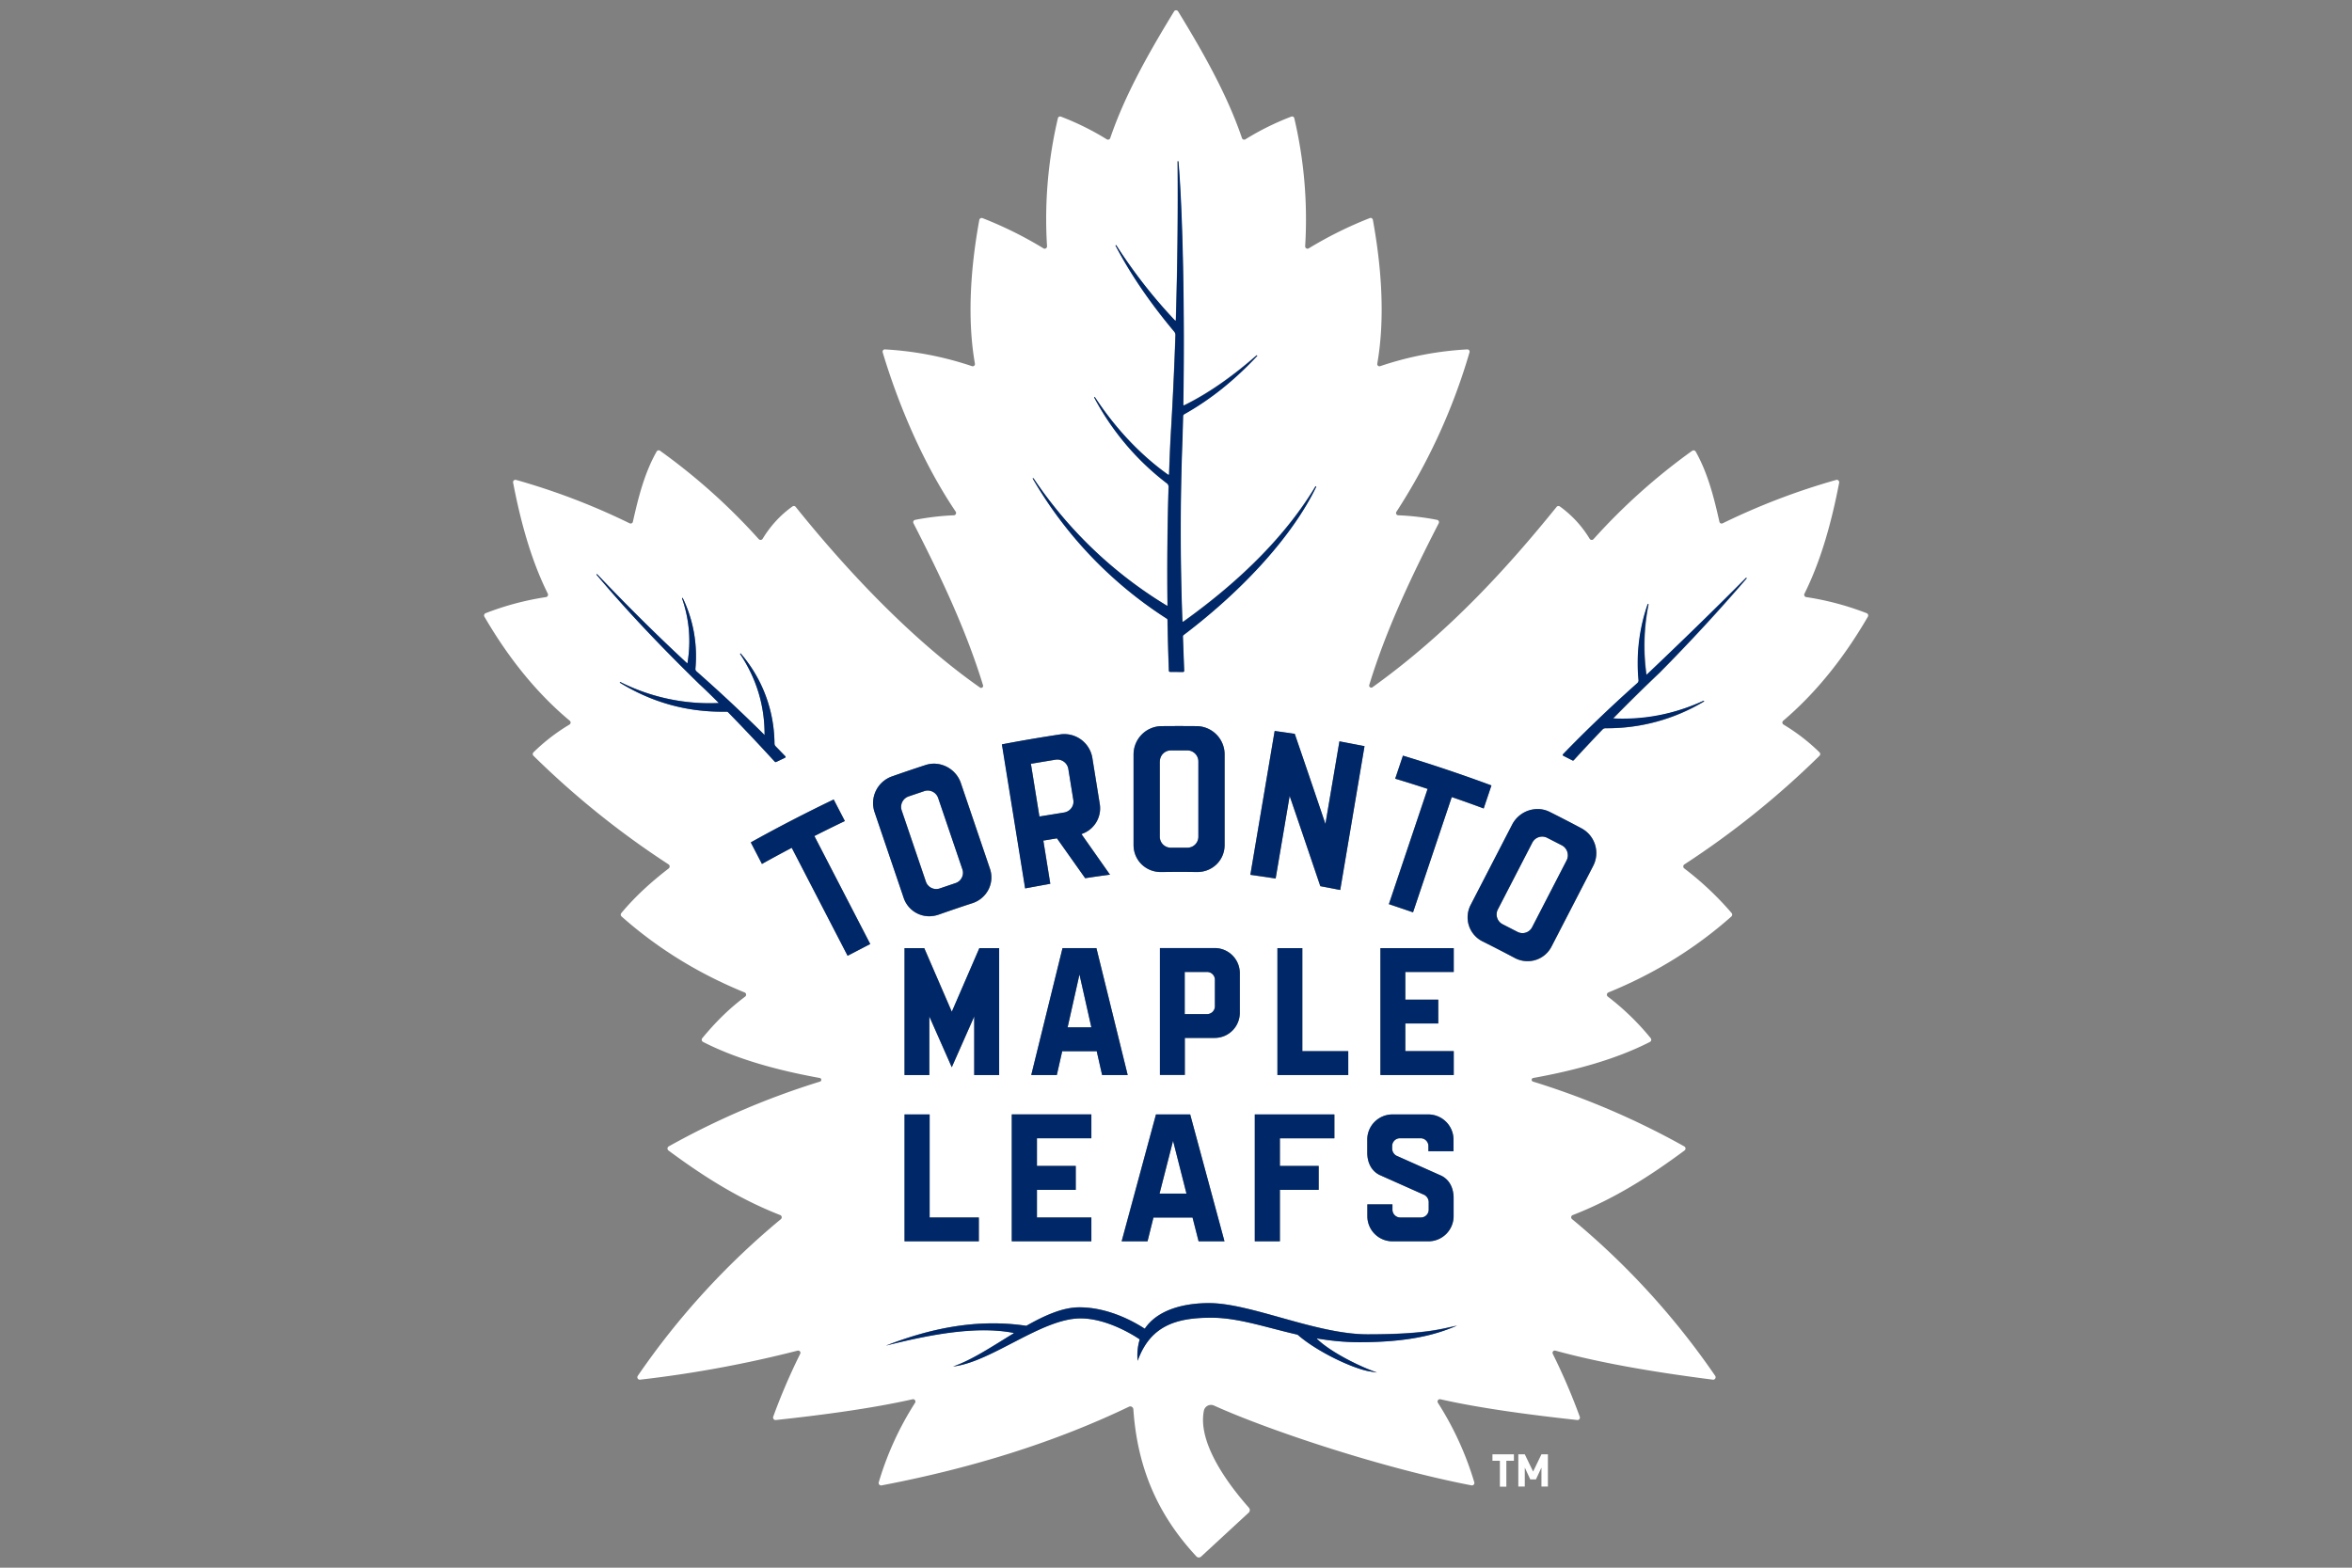 <svg baseProfile="tiny" xmlns="http://www.w3.org/2000/svg" viewBox="0 110 24 16"><rect x="0" y="110" width="24" height="16" fill="#808080" stroke="none"/><path fill="#FFF" d="M11.948 118.651h.169c.062 0 .112-.05.112-.112v-.768a.113.113 0 0 0-.112-.113h-.169a.113.113 0 0 0-.112.113v.768a.11.11 0 0 0 .112.112zm.37 1.269h-.229v.43h.229a.08.08 0 0 0 .079-.079v-.272a.079.079 0 0 0-.079-.079zm-1.424.565h.243l-.122-.54zm-.268-2.154l.234-.038a.11.11 0 0 0 .073-.045.108.108 0 0 0 .02-.083l-.051-.317a.115.115 0 0 0-.129-.094 9.51 9.51 0 0 0-.234.039l-.019.003.087.539.019-.004zm1.344 3.312l-.138.54h.275zm3.968-3.015l-.15-.077a.113.113 0 0 0-.152.049l-.352.682a.11.11 0 0 0-.007.085.111.111 0 0 0 .056.066l.15.077a.11.11 0 0 0 .151-.047l.352-.682a.115.115 0 0 0-.048-.153z"/><path fill="#FFF" d="M19.06 116.294c.008-.013.001-.031-.013-.036a2.906 2.906 0 0 0-.616-.164.024.024 0 0 1-.018-.035c.166-.334.274-.717.354-1.132.003-.018-.013-.034-.03-.029a6.924 6.924 0 0 0-1.159.443.023.023 0 0 1-.033-.016c-.052-.231-.115-.491-.242-.716-.007-.013-.024-.016-.036-.008a6.249 6.249 0 0 0-1.007.902.025.025 0 0 1-.039-.004 1.116 1.116 0 0 0-.304-.33c-.01-.007-.025-.006-.033.004-.484.599-1.093 1.278-1.879 1.841-.016.012-.039-.004-.033-.023.178-.584.447-1.14.709-1.651a.024.024 0 0 0-.016-.034 2.607 2.607 0 0 0-.397-.047.023.023 0 0 1-.018-.037 6.138 6.138 0 0 0 .745-1.626.023.023 0 0 0-.023-.03 3.32 3.32 0 0 0-.888.171c-.017.006-.033-.008-.03-.026.081-.464.043-.985-.045-1.467-.003-.015-.018-.024-.032-.018a4.044 4.044 0 0 0-.623.309.024.024 0 0 1-.036-.022 4.516 4.516 0 0 0-.111-1.307.023.023 0 0 0-.03-.016 2.743 2.743 0 0 0-.469.232.024.024 0 0 1-.035-.013c-.15-.44-.391-.867-.651-1.292-.01-.016-.033-.016-.042 0-.26.425-.501.852-.651 1.292a.024.024 0 0 1-.035.013 2.743 2.743 0 0 0-.469-.232c-.013-.004-.027.003-.03.016a4.484 4.484 0 0 0-.111 1.307.024.024 0 0 1-.036.022 3.955 3.955 0 0 0-.623-.309.025.025 0 0 0-.032.018c-.088.482-.126 1.003-.045 1.467.003.018-.013.032-.03.026a3.36 3.36 0 0 0-.888-.171.023.023 0 0 0-.023.03c.161.537.414 1.135.745 1.626.01.015 0 .036-.018.037a2.638 2.638 0 0 0-.397.047.024.024 0 0 0-.016.034c.262.512.531 1.069.71 1.654.006.019-.016.034-.031.023-.696-.487-1.365-1.201-1.881-1.844a.024.024 0 0 0-.033-.004c-.13.093-.228.205-.304.33a.025.025 0 0 1-.039.004 6.249 6.249 0 0 0-1.007-.902.024.024 0 0 0-.036.008c-.128.226-.19.486-.242.716-.003.015-.019.022-.033.016a6.859 6.859 0 0 0-1.159-.443.024.024 0 0 0-.03.029c.08.415.188.799.354 1.132a.025.025 0 0 1-.018.035 2.89 2.89 0 0 0-.616.164c-.014.005-.021.023-.013.036.25.43.539.785.871 1.062a.024.024 0 0 1-.003.039 1.938 1.938 0 0 0-.367.283.025.025 0 0 0 0 .036c.421.414.88.784 1.378 1.108.014.009.015.03.002.041-.184.142-.346.29-.484.456-.009.01-.007.026.003.035.361.32.775.579 1.255.775.018.007.021.031.005.043-.171.128-.31.27-.437.424a.025.025 0 0 0 .008.038c.343.176.76.29 1.191.368.02.004.021.031.002.037a8.023 8.023 0 0 0-1.543.661.025.025 0 0 0-.003.042c.356.264.718.494 1.14.659.018.007.021.03.007.042a7.796 7.796 0 0 0-1.46 1.599.025.025 0 0 0 .024.039 11.978 11.978 0 0 0 1.606-.296c.02-.005.037.015.027.033a6.24 6.24 0 0 0-.275.641c-.006.017.008.036.026.034.53-.057 1.011-.125 1.396-.212a.024.024 0 0 1 .025.037 3.174 3.174 0 0 0-.37.81.025.025 0 0 0 .029.032c.929-.177 1.774-.443 2.524-.803.02-.01.043.004.045.027.045.666.298 1.129.643 1.501a.034.034 0 0 0 .048.002l.485-.448a.036.036 0 0 0 .003-.051c-.096-.11-.538-.611-.459-.992a.074.074 0 0 1 .102-.051c.559.253 1.719.64 2.629.815a.025.025 0 0 0 .028-.031 3.201 3.201 0 0 0-.371-.811c-.012-.018.004-.042.025-.037.384.087.866.154 1.396.212a.025.025 0 0 0 .026-.034 6.336 6.336 0 0 0-.275-.641c-.009-.019.007-.039.027-.033.471.129 1.018.221 1.606.296.021.003.036-.021.024-.039a7.796 7.796 0 0 0-1.46-1.599.024.024 0 0 1 .007-.042c.422-.164.784-.395 1.14-.659a.025.025 0 0 0-.003-.042 7.987 7.987 0 0 0-1.543-.661.019.019 0 0 1 .002-.037c.432-.078.848-.192 1.191-.368a.025.025 0 0 0 .008-.038 2.588 2.588 0 0 0-.437-.424.025.025 0 0 1 .005-.043c.48-.196.894-.455 1.255-.775a.026.026 0 0 0 .003-.035 3.15 3.15 0 0 0-.484-.456.025.025 0 0 1 .002-.041 8.883 8.883 0 0 0 1.378-1.108.025.025 0 0 0 0-.036 1.98 1.98 0 0 0-.367-.283.024.024 0 0 1-.003-.039c.326-.277.614-.631.864-1.062zm-4.512 1.752a11.276 11.276 0 0 0-.312-.098l.079-.235c.303.092.606.194.903.304l-.079.235a12.553 12.553 0 0 0-.307-.11l-.019-.006-.395 1.176a23.876 23.876 0 0 0-.247-.083l.395-1.176-.018-.007zm-.462 1.631h.748v.243h-.494v.282h.336v.243h-.336v.282h.494v.243h-.748v-1.293zm-.134 2.615h.256v.055a.08.08 0 0 0 .08.079h.21a.08.08 0 0 0 .08-.079v-.081a.087.087 0 0 0-.043-.07l-.46-.205c-.086-.044-.124-.132-.124-.228v-.133c0-.141.116-.256.258-.256h.364c.143 0 .258.115.258.256v.12h-.256v-.054a.08.08 0 0 0-.08-.079h-.21a.08.08 0 0 0-.08.079v.029c0 .029.021.058.043.07l.46.205c.086.044.124.132.124.228v.185a.258.258 0 0 1-.258.256h-.364a.257.257 0 0 1-.258-.256v-.121zm-.428-3.882l.143-.843.256.049-.248 1.468a7.252 7.252 0 0 0-.203-.039c-.095-.282-.191-.567-.288-.848l-.025-.073-.143.843-.258-.038.248-1.468c.068.009.137.019.205.03l.288.846.025.073zm-.068 3.49v.243h-.396v.526h-.256v-1.295h.812v.243h-.556v.282h.396zm-.421-.928v-1.295h.254v1.051h.468v.243h-.722zm-2.491-6.093a4.34 4.34 0 0 0 1.363 1.302c.001.001.003.001.004-.001l.001-.003c-.005-.402-.001-.808.011-1.21a.044.044 0 0 0-.017-.035 2.66 2.66 0 0 1-.743-.878l.007-.004c.208.319.467.594.749.794.003.002.009 0 .009-.005.005-.147.01-.268.016-.384.021-.336.037-.685.049-1.037a.052.052 0 0 0-.012-.034 4.974 4.974 0 0 1-.6-.88l.007-.004c.179.279.381.538.601.77l.003.001c.002 0 .005-.002.005-.005.017-.544.023-1.089.018-1.621h.008c.044.501.066 1.569.05 2.484l.002.005c.002.002.005.003.008.001.239-.118.481-.285.74-.511l.005.006a3.037 3.037 0 0 1-.745.596.024.024 0 0 0-.012.02l-.006.223a24.516 24.516 0 0 0-.001 1.869c0 .005.006.007.01.005.606-.433 1.06-.898 1.349-1.382l.007.004c-.236.49-.729 1.042-1.353 1.514a.02.02 0 0 0-.008.016l.013.349a.016.016 0 0 1-.003.009.013.013 0 0 1-.009.004l-.132-.001c-.006 0-.011-.005-.012-.011a25.878 25.878 0 0 1-.014-.52.014.014 0 0 0-.007-.012 4.213 4.213 0 0 1-1.37-1.432l.009-.002zm.433 7.021v.243h-.396v.282h.556v.243h-.812v-1.295h.812v.243h-.556v.282h.396zm-.138-1.172l-.055.243h-.261l.319-1.295h.346l.319 1.295h-.261l-.055-.243h-.352zm.956.646h.349l.35 1.295h-.264l-.062-.243h-.398l-.062.243h-.264l.351-1.295zm-.228-2.75v-.924c0-.158.127-.287.283-.289l.182-.001.182.001a.287.287 0 0 1 .282.289v.924a.275.275 0 0 1-.282.276c-.2-.002-.338 0-.368 0a.275.275 0 0 1-.279-.276zm.828 1.969h-.305v.378h-.254v-1.295h.559c.141 0 .256.114.256.256v.405a.256.256 0 0 1-.256.256zm-1.573-3.098a.29.29 0 0 1 .325.24l.076.472a.275.275 0 0 1-.165.297l-.022.009.014.02.277.394c-.084.011-.169.023-.253.036l-.281-.397-.007-.01-.012.002-.108.018-.019.003.071.441a22.96 22.96 0 0 0-.256.047l-.237-1.47c.196-.037.397-.072.597-.102zm-.834 4.931v.243H9.23v-1.295h.256v1.051h.502zm-.047-1.454v-.597l-.229.518-.229-.518v.597H9.23v-1.295h.202l.281.649.281-.649h.202v1.295h-.255zM7.43 117.27a.022.022 0 0 0-.015-.006h-.039c-.381 0-.725-.097-1.052-.297l.004-.007a2.037 2.037 0 0 0 1.007.215 8.191 8.191 0 0 0-.198-.192c-.416-.406-.76-.772-1.051-1.119l.006-.005c.346.362.647.66.919.91l.004-.001a1.33 1.33 0 0 0-.056-.663l.007-.003c.108.222.152.465.13.723-.001.01.003.02.011.027.246.217.48.436.694.649l.001-.001a1.45 1.45 0 0 0-.251-.827l.006-.005c.224.262.34.571.346.921 0 .01.004.02.011.027l.099.102c.002.002.003.006.003.009-.001.003-.003.006-.006.007l-.09.043-.005.001c-.003 0-.007-.001-.009-.004a18.682 18.682 0 0 0-.476-.504zm1.219 2.484l-.57-1.102-.017.009c-.096.051-.193.103-.287.156l-.114-.22c.276-.154.561-.301.846-.438l.114.22a15.89 15.89 0 0 0-.293.144l-.018.009.57 1.102-.231.12zm.451-1.829c.114-.04.23-.079.345-.117a.282.282 0 0 1 .086-.014c.122 0 .235.081.274.197l.297.875a.271.271 0 0 1-.014.211.281.281 0 0 1-.165.141 19.97 19.97 0 0 0-.345.117.275.275 0 0 1-.356-.171l-.297-.875a.288.288 0 0 1 .175-.364zm4.772 5.773c-.154 0-.297-.015-.432-.038-.002 0-.004.002-.002.004.132.128.394.259.542.317l.07.027-.074-.012c-.173-.029-.536-.201-.733-.372l-.008-.004c-.323-.074-.6-.172-.876-.172-.359 0-.621.082-.751.44a.56.56 0 0 1 .02-.214c.001-.003 0-.005-.002-.007-.07-.047-.337-.212-.601-.212-.397 0-.908.446-1.301.491.19-.064.403-.207.618-.338.002-.001.001-.004-.001-.005-.362-.071-.818.007-1.302.13.463-.18.936-.275 1.429-.203l.007-.001c.186-.105.369-.187.538-.187.313 0 .582.163.664.216.002.001.005.001.006-.001.125-.183.382-.258.653-.258.429 0 1.09.318 1.616.318.577 0 .742-.052.915-.089-.161.068-.42.17-.995.17zm2.384-4.858l-.424.821a.274.274 0 0 1-.377.116 14.174 14.174 0 0 0-.324-.167.272.272 0 0 1-.124-.374l.424-.821a.293.293 0 0 1 .258-.157c.044 0 .086.01.126.03.108.054.217.11.323.167a.285.285 0 0 1 .118.385zm.212-1.507c.038.002.076.004.114.004.263 0 .519-.059.805-.185l.004.007a1.92 1.92 0 0 1-1.006.274.043.043 0 0 0-.032.014c-.11.115-.205.216-.291.311-.003.003-.006.005-.01.005l-.006-.002-.092-.047a.008.008 0 0 1-.005-.007c-.001-.003 0-.006.003-.009.233-.24.488-.484.758-.726a.035.035 0 0 0 .012-.029 1.833 1.833 0 0 1 .094-.778l.008.002a2.14 2.14 0 0 0-.022.716c0 .002.002.003.003.003l.002-.001a48.46 48.46 0 0 0 1.013-.988l.006.005c-.275.321-.574.645-.89.965-.156.148-.313.303-.467.461l-.001.003c-.003 0-.002.001 0 .002z"/><path fill="#FFF" d="M9.554 119.074a.12.12 0 0 0 .037-.006l.159-.054a.113.113 0 0 0 .065-.056.114.114 0 0 0 .006-.085l-.247-.727a.114.114 0 0 0-.107-.077.103.103 0 0 0-.035.006l-.16.054a.112.112 0 0 0-.07.143l.247.727a.11.11 0 0 0 .105.075z"/><path fill="#002868" d="M11.907 116.315c.004.003.007.007.007.012.003.185.008.355.014.52 0 .006.005.011.012.011l.132.001a.012.012 0 0 0 .009-.004c.002-.002.003-.006.003-.009l-.013-.349a.02.02 0 0 1 .008-.016c.624-.473 1.118-1.025 1.353-1.514l-.007-.004c-.29.484-.744.949-1.349 1.382-.004.002-.01 0-.01-.005a24.516 24.516 0 0 1 .001-1.869l.006-.223c0-.008.005-.016.012-.02.267-.15.51-.345.745-.596l-.005-.006c-.258.226-.5.393-.74.511-.003.001-.006.001-.008-.001a.008.008 0 0 1-.002-.005c.016-.915-.005-1.983-.05-2.484h-.008c.005.532-.002 1.077-.018 1.621 0 .003-.003.005-.005.005l-.003-.001a5.204 5.204 0 0 1-.601-.77l-.007.004c.148.285.344.572.6.88.008.01.012.022.012.034-.012.352-.029.701-.049 1.037-.006.115-.011.237-.016.384 0 .005-.006.007-.009.005-.281-.2-.54-.474-.749-.794l-.007.004c.185.347.435.642.743.878a.043.043 0 0 1 .017.035 28.7 28.7 0 0 0-.011 1.21l-.001.003-.004.001a4.34 4.34 0 0 1-1.363-1.302l-.007.004a4.192 4.192 0 0 0 1.368 1.43zm-3.992 1.463l.005-.001.09-.043c.003-.001.005-.004.006-.007a.008.008 0 0 0-.003-.009l-.099-.102a.039.039 0 0 1-.011-.027 1.424 1.424 0 0 0-.346-.921l-.006.005c.169.255.251.525.251.827l-.001.001a15.89 15.89 0 0 0-.694-.649.032.032 0 0 1-.011-.027 1.364 1.364 0 0 0-.13-.723l-.007.003c.075.216.094.433.056.663l-.004.001a20.685 20.685 0 0 1-.919-.91l-.006.005c.291.347.635.713 1.051 1.119.062.057.126.12.198.192a2.023 2.023 0 0 1-1.007-.215l-.004.007c.327.2.671.297 1.052.297h.039a.02.02 0 0 1 .015.006c.138.141.294.306.476.504a.012.012 0 0 0 .009.004zm9.018-.912c.316-.319.615-.644.89-.965l-.006-.005c-.325.327-.657.65-1.013.988l-.002.001c-.001 0-.003-.001-.003-.003a2.113 2.113 0 0 1 .022-.716l-.008-.002a1.835 1.835 0 0 0-.094.778.035.035 0 0 1-.012.029c-.27.241-.525.485-.758.726-.002.002-.003.005-.003.009.001.003.002.006.005.007l.092.047a.014.014 0 0 0 .006.002.012.012 0 0 0 .01-.005c.086-.094.181-.196.291-.311a.043.043 0 0 1 .032-.014 1.917 1.917 0 0 0 1.006-.274l-.004-.007a1.951 1.951 0 0 1-.919.181c-.002 0-.003-.002-.003-.002 0-.001-.001-.002.001-.003.157-.158.314-.314.47-.461zm-4.596 6.434c-.271 0-.528.074-.653.258-.001.002-.004.003-.006.001-.082-.053-.351-.216-.664-.216-.169 0-.352.082-.538.187-.002.001-.005.002-.007.001-.493-.073-.966.023-1.429.203.483-.122.939-.2 1.302-.13.002 0 .003.003.001.005-.215.131-.428.274-.618.338.392-.045.904-.491 1.301-.491.265 0 .531.165.601.212.002.002.003.004.002.007a.56.56 0 0 0-.02.214c.129-.358.391-.44.751-.44.276 0 .553.098.876.172a.02.02 0 0 1 .008.004c.197.172.56.343.733.372l.074.012-.07-.027c-.148-.058-.411-.189-.542-.317-.002-.002 0-.004.002-.004.135.023.278.038.432.038.575 0 .834-.103.996-.169-.173.037-.337.089-.915.089-.526-.001-1.188-.319-1.617-.319zm-.123-4.4c.16 0 .282-.121.282-.276v-.924a.289.289 0 0 0-.282-.289l-.182-.001-.182.001a.289.289 0 0 0-.283.289v.924c0 .155.122.276.279.276.03 0 .169-.003.368 0zm-.379-1.128c0-.062.05-.113.112-.113h.169c.062 0 .112.051.112.113v.768c0 .062-.05.112-.112.112h-.169a.113.113 0 0 1-.113-.112v-.768zm-1.64 1.905h-.202l-.281.649-.281-.649H9.23v1.295h.253v-.598l.229.518.229-.518v.598h.254zm.522-.657l-.071-.441.019-.003.108-.018.012-.002.007.01.281.397c.084-.013.169-.025.253-.036l-.277-.394-.014-.02.022-.009a.276.276 0 0 0 .165-.297l-.076-.472a.29.29 0 0 0-.325-.24c-.199.03-.4.064-.598.102l.237 1.47.257-.047zm-.179-1.228l.234-.039a.114.114 0 0 1 .129.094l.051.317a.107.107 0 0 1-.02.083.116.116 0 0 1-.073.045l-.234.038-.019.003-.087-.539.019-.002zm2.113 2.545v-.405a.256.256 0 0 0-.256-.256h-.559v1.295h.254v-.378h.305a.256.256 0 0 0 .256-.256zm-.254-.066a.08.08 0 0 1-.079.079h-.229v-.43h.229a.08.08 0 0 1 .079.079v.272zm-3.167 1.103v1.295h.758v-.243h-.502v-1.052zm6.908-2.92a14.108 14.108 0 0 0-.323-.167.272.272 0 0 0-.126-.03.293.293 0 0 0-.258.157l-.424.821a.275.275 0 0 0 .124.374c.108.054.217.11.324.167a.282.282 0 0 0 .133.033.273.273 0 0 0 .244-.149l.424-.821a.286.286 0 0 0-.118-.385zm-.152.327l-.352.682a.11.11 0 0 1-.151.047l-.15-.077a.111.111 0 0 1-.056-.066.11.11 0 0 1 .007-.085l.352-.682a.113.113 0 0 1 .152-.049l.15.077a.115.115 0 0 1 .048.153zm-6.504.57a.31.31 0 0 0 .095-.016c.114-.04.23-.08.345-.117a.281.281 0 0 0 .165-.141.272.272 0 0 0 .014-.211l-.297-.875a.293.293 0 0 0-.274-.197.282.282 0 0 0-.086.014 13.99 13.99 0 0 0-.345.117.289.289 0 0 0-.175.364l.297.875a.275.275 0 0 0 .261.187zm-.211-1.223l.16-.054a.112.112 0 0 1 .142.071l.247.727a.105.105 0 0 1-.006.085.106.106 0 0 1-.065.056l-.159.054a.112.112 0 0 1-.143-.07l-.247-.727a.114.114 0 0 1 .071-.142zm-.943.396c.097-.049.195-.097.293-.144l-.114-.22c-.285.137-.57.284-.846.438l.114.22c.094-.053.191-.105.287-.156l.017-.009.57 1.102.231-.12-.57-1.102.018-.009zm4.679-1.064l-.248 1.468c.085.012.172.024.258.038l.143-.843.025.073.288.848.203.039.248-1.468-.256-.049-.143.843-.025-.074a167.31 167.31 0 0 0-.288-.846l-.205-.029zm1.204 5.209h.364a.257.257 0 0 0 .258-.256v-.185c0-.096-.037-.184-.124-.228l-.46-.205a.085.085 0 0 1-.043-.07v-.029a.08.08 0 0 1 .08-.079h.21a.08.08 0 0 1 .08.079v.054h.256v-.12a.258.258 0 0 0-.258-.256h-.364a.257.257 0 0 0-.258.256v.133c0 .096.037.184.124.228l.46.205a.087.087 0 0 1 .043.07v.081a.08.08 0 0 1-.08.079h-.21a.08.08 0 0 1-.08-.079v-.055h-.256v.121a.256.256 0 0 0 .258.256zm.623-1.941h-.494v-.282h.336v-.243h-.336v-.283h.494v-.243h-.748v1.295h.748zm-1.218.89v-.244h-.812v1.295h.256v-.525h.396v-.244h-.396v-.282zm.803-2.307l.395-1.176.019.006c.102.035.205.072.307.11l.079-.235c-.297-.11-.6-.212-.903-.304l-.079.235c.103.031.208.064.312.098l.019.006-.395 1.176.246.084zm-2.649 3.115h.399l.062.243h.264l-.35-1.295h-.349l-.35 1.295h.264l.06-.243zm.2-.783l.137.539h-.275l.138-.539zm-.724-.671h.261l-.319-1.295h-.346l-.319 1.295h.261l.055-.243h.352l.055.243zm-.352-.487l.121-.539.121.539h-.242zm2.864.243h-.469v-1.051h-.254v1.295h.723zm-2.622.89v-.244h-.812v1.295h.812v-.243h-.555v-.282h.396v-.244h-.396v-.282z"/><path fill="#FFF" d="M15.371 124.909v.264h-.066v-.264h-.076v-.066h.219v.066h-.077zm.358.263v-.194l-.056.121h-.058l-.056-.121v.194h-.066v-.329h.066l.085.176.085-.176h.066v.329h-.066z"/></svg>